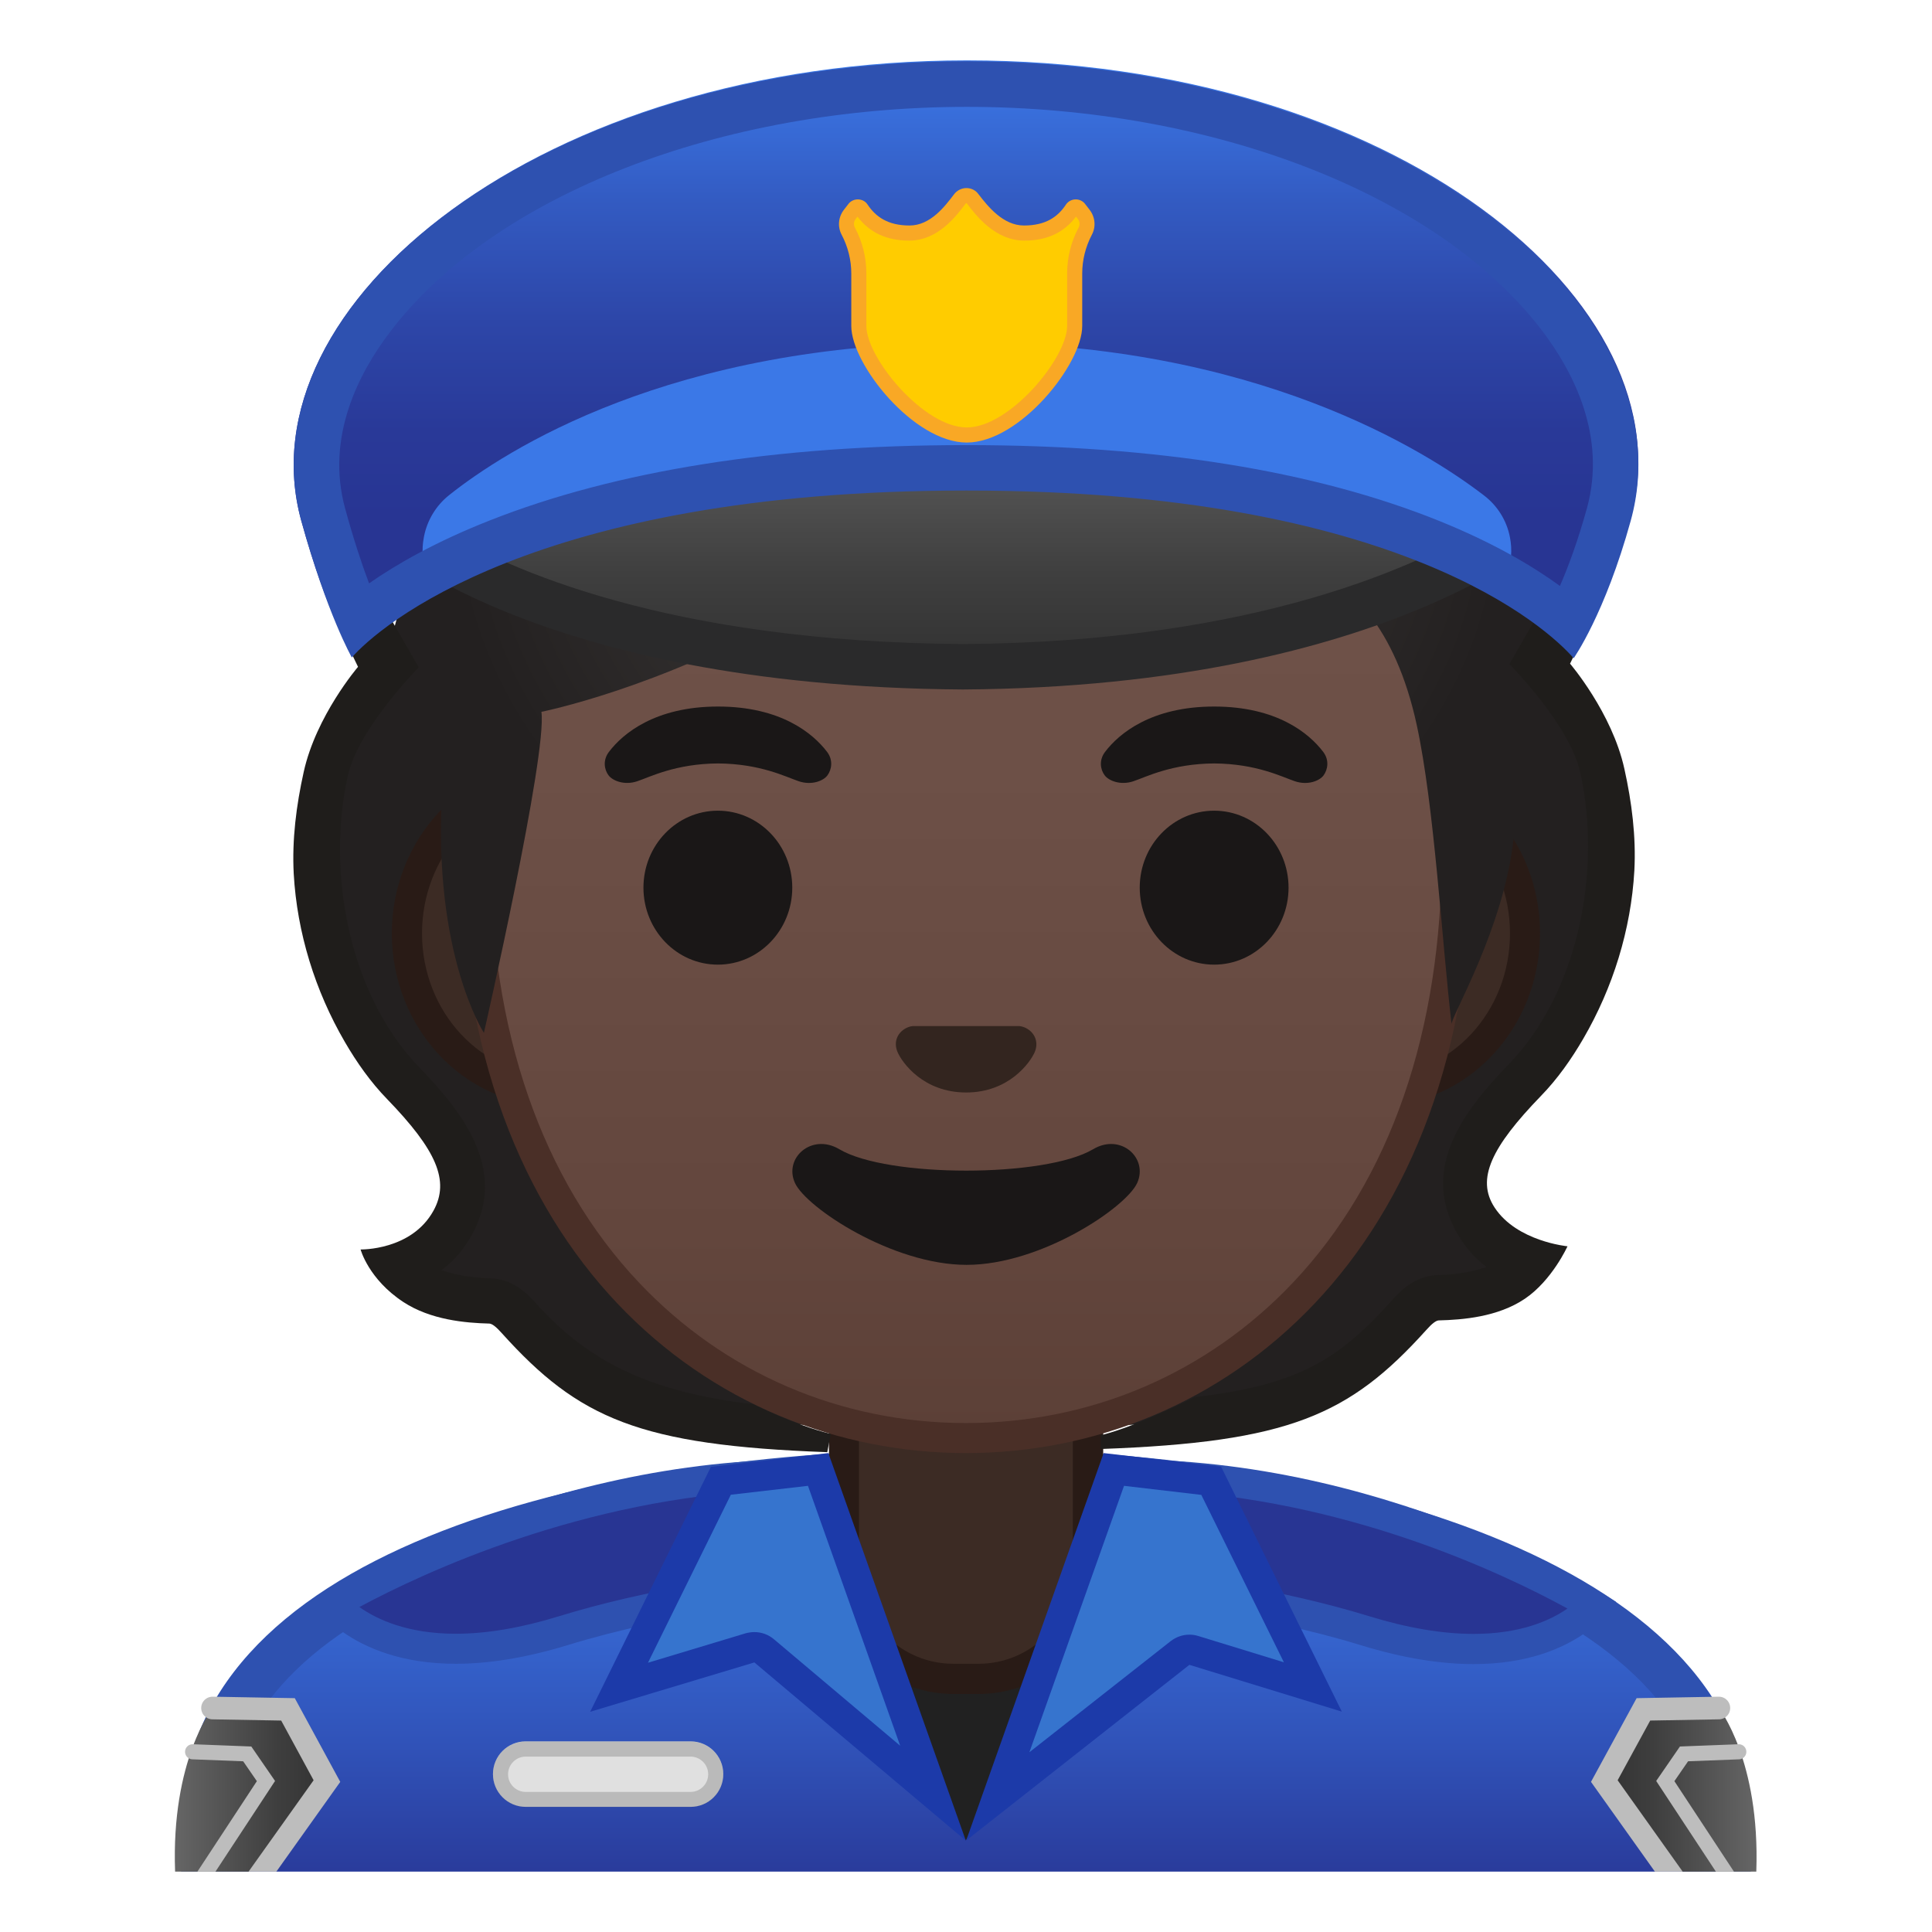 <svg viewBox="0 0 128 128" xmlns="http://www.w3.org/2000/svg" xmlns:xlink="http://www.w3.org/1999/xlink">
  <defs>
    <rect id="SVGID_1_" height="120" width="120" x="4" y="4"/>
  </defs>
  <clipPath id="SVGID_2_">
    <use overflow="visible" xlink:href="#SVGID_1_"/>
  </clipPath>
  <g clip-path="url(#SVGID_2_)">
    <g id="XMLID_6_">
      <linearGradient id="SVGID_3_" gradientUnits="userSpaceOnUse" x1="64" x2="64" y1="97.5" y2="126.5">
        <stop offset="3.247793e-03" style="stop-color:#3B78E7"/>
        <stop offset="0.223" style="stop-color:#386EDA"/>
        <stop offset="0.629" style="stop-color:#3052B8"/>
        <stop offset="1" style="stop-color:#283593"/>
      </linearGradient>
      <path d="M13.5,126.5v-5.51c0-17.29,27.21-23.46,50.5-23.49h0.14c13.39,0,25.82,2.15,35.01,6.05 c7,2.98,15.35,8.42,15.35,17.44v5.51H13.5z" fill="url(#SVGID_3_)"/>
      <path d="M64.14,99c24.28,0,48.86,7.55,48.86,21.99V125H15v-4.01c0-6.95,4.88-12.47,14.52-16.42 C38.26,100.99,50.51,99.02,64,99L64.14,99 M64.14,96c-0.05,0-0.09,0-0.14,0c-25.65,0.03-52,7.1-52,24.99V128h104v-7.01 C116,104.13,89.9,96,64.14,96L64.14,96z" fill="#2E51B0"/>
    </g>
    <g>
      <defs>
        <path id="XMLID_32_" d="M12,120.99V127h104v-6.01c0-16.89-26.19-25.02-52-24.99C38.35,96.03,12,103.1,12,120.99z"/>
      </defs>
      <clipPath id="XMLID_7_">
        <use overflow="visible" xlink:href="#XMLID_32_"/>
      </clipPath>
    </g>
    <g>
      <path d="M97.64,109.25c-2.16,0-4.57-0.41-7.18-1.21c-6.56-2.02-12.95-2.67-13.93-2.76 c-0.84-0.38-1.19-3.82-0.79-7.58c14.51,0.35,26.51,6.75,29.86,8.71C104.58,107.47,102.2,109.25,97.64,109.25L97.64,109.25z" fill="#283593"/>
      <path d="M76.65,98.73c12.44,0.53,22.89,5.48,27.2,7.84c-1.18,0.82-3.16,1.68-6.22,1.68 c-2.06,0-4.37-0.39-6.88-1.16c-6.05-1.86-11.95-2.58-13.73-2.76C76.62,103.53,76.48,101.2,76.65,98.73 M74.85,96.69 c0,0-1.19,8.86,1.47,9.58c0,0,6.88,0.59,13.84,2.73c2.93,0.9,5.4,1.25,7.47,1.25c7.09,0,9.44-4.12,9.44-4.12 S92.85,96.81,74.85,96.69L74.85,96.69z" fill="#2E51B0"/>
    </g>
    <g>
      <path d="M30.2,109.23c-4.65,0-7.09-1.86-8.13-2.95c3.38-1.94,15.44-8.23,29.94-8.58 c0.39,3.77,0.05,7.21-0.79,7.58c-0.98,0.09-7.37,0.74-13.93,2.76C34.72,108.83,32.34,109.23,30.2,109.23z" fill="#283593"/>
      <path d="M51.1,98.73c0.17,2.46,0.03,4.8-0.37,5.6c-1.78,0.18-7.68,0.9-13.73,2.76c-2.47,0.76-4.76,1.15-6.8,1.15 c-3.16,0-5.19-0.92-6.39-1.77C28.15,104.14,38.65,99.26,51.1,98.73 M52.9,96.69c-18,0.12-32.31,9.31-32.31,9.31 s2.42,4.23,9.61,4.23c2.05,0,4.5-0.35,7.39-1.23c6.96-2.14,13.84-2.73,13.84-2.73C54.09,105.54,52.9,96.69,52.9,96.69L52.9,96.69 z" fill="#2E51B0"/>
    </g>
    <g>
      <g>
        <linearGradient id="SVGID_4_" gradientUnits="userSpaceOnUse" x1="116.38" x2="106.541" y1="118.998" y2="118.998">
          <stop offset="4.021925e-03" style="stop-color:#666666"/>
          <stop offset="0.099" style="stop-color:#606060"/>
          <stop offset="0.68" style="stop-color:#3F3F3F"/>
          <stop offset="1" style="stop-color:#333333"/>
        </linearGradient>
        <path d="M113.88,113.16l-5,0.08l-2.34,4.29l5.02,6.71c0,0,4.74,1.46,4.8-0.25 C116.62,116.62,113.88,113.16,113.88,113.16z" fill="url(#SVGID_4_)"/>
      </g>
      <polyline fill="none" points="113.88,113.16 108.88,113.25 106.29,118 112.57,126.82 " stroke="#BDBDBD" stroke-linecap="round" stroke-miterlimit="10" stroke-width="1.5"/>
      <polyline fill="none" points="115.2,116.06 111.57,116.2 110.33,118 116.09,126.75 " stroke="#BDBDBD" stroke-linecap="round" stroke-miterlimit="10"/>
    </g>
    <g>
      <g>
        <linearGradient id="SVGID_5_" gradientUnits="userSpaceOnUse" x1="11.576" x2="21.414" y1="118.998" y2="118.998">
          <stop offset="4.021925e-03" style="stop-color:#666666"/>
          <stop offset="0.099" style="stop-color:#606060"/>
          <stop offset="0.68" style="stop-color:#3F3F3F"/>
          <stop offset="1" style="stop-color:#333333"/>
        </linearGradient>
        <path d="M14.08,113.16l5,0.08l2.34,4.29l-5.02,6.71c0,0-4.74,1.46-4.8-0.25 C11.33,116.62,14.08,113.16,14.08,113.16z" fill="url(#SVGID_5_)"/>
      </g>
      <polyline fill="none" points="14.08,113.16 19.08,113.25 21.66,118 15.38,126.82 " stroke="#BDBDBD" stroke-linecap="round" stroke-miterlimit="10" stroke-width="1.5"/>
      <polyline fill="none" points="12.76,116.06 16.38,116.2 17.62,118 11.87,126.75 " stroke="#BDBDBD" stroke-linecap="round" stroke-miterlimit="10"/>
    </g>
    <g>
      <polygon fill="#212121" points="53.41,104.86 73.31,104.86 63.99,121.94 "/>
      <g id="XMLID_2_">
        <path d="M63.17,111.23c-4,0-7.26-3.22-7.26-7.17V91.08h16.16v12.98c0,3.96-3.26,7.17-7.26,7.17H63.17z" fill="#3C2B24"/>
        <path d="M71.08,92.08v11.98c0,3.4-2.81,6.17-6.26,6.17h-1.65c-3.45,0-6.26-2.77-6.26-6.17V92.08H64H71.08 M73.08,90.08H64h-9.08v13.98c0,4.51,3.7,8.17,8.26,8.17h1.65c4.56,0,8.26-3.66,8.26-8.17V90.08L73.08,90.08z" fill="#291B16"/>
      </g>
      <g>
        <path d="M50.62,109.37c-0.18-0.15-0.41-0.24-0.64-0.24c-0.1,0-0.19,0.01-0.29,0.04l-8.67,2.61l6.74-13.68 l6.45-0.75l7.61,21.45L50.62,109.37z" fill="#3674CE"/>
        <path d="M53.53,98.44l6.11,17.22l-8.37-7.06c-0.37-0.31-0.82-0.47-1.29-0.47c-0.19,0-0.39,0.03-0.58,0.08 l-6.47,1.95l5.49-11.13L53.53,98.44 M54.88,96.27l-7.78,0.91l-8,16.23l10.88-3.27l14.01,11.81L54.88,96.27L54.88,96.27z" fill="#1C3AA9"/>
      </g>
      <g>
        <path d="M73.8,97.36l6.45,0.75l6.73,13.66l-7.88-2.42c-0.1-0.03-0.2-0.04-0.29-0.04c-0.22,0-0.44,0.07-0.62,0.21 l-12.08,9.5L73.8,97.36z" fill="#3674CE"/>
        <path d="M74.47,98.44l5.12,0.6l5.47,11.09l-5.67-1.74c-0.19-0.06-0.39-0.09-0.59-0.09 c-0.44,0-0.88,0.15-1.24,0.43l-9.36,7.36L74.47,98.44 M73.12,96.27l-9.11,25.67l14.79-11.64l10.1,3.1l-8-16.23L73.12,96.27 L73.12,96.27z" fill="#1C3AA9"/>
      </g>
    </g>
  </g>
  <g clip-path="url(#SVGID_2_)">
    <path d="M45.75,119.71H34.83c-1.2,0-2.17-0.97-2.17-2.17v0c0-1.2,0.97-2.17,2.17-2.17h10.92 c1.2,0,2.17,0.97,2.17,2.17v0C47.92,118.74,46.95,119.71,45.75,119.71z" fill="#E0E0E0"/>
    <g opacity="0.2">
      <path d="M45.75,116.38c0.64,0,1.17,0.52,1.17,1.17c0,0.64-0.52,1.17-1.17,1.17H34.83c-0.64,0-1.17-0.52-1.17-1.17 c0-0.64,0.52-1.17,1.17-1.17H45.75 M45.75,115.38H34.83c-1.2,0-2.17,0.97-2.17,2.17c0,1.2,0.97,2.17,2.17,2.17h10.92 c1.2,0,2.17-0.97,2.17-2.17C47.92,116.35,46.95,115.38,45.75,115.38L45.75,115.38z" fill="#212121"/>
    </g>
  </g>
  <g clip-path="url(#SVGID_2_)">
    <g>
      <radialGradient id="SVGID_6_" cx="68.117" cy="42.978" gradientUnits="userSpaceOnUse" r="24.793">
        <stop offset="0" style="stop-color:#444140"/>
        <stop offset="1" style="stop-color:#232020"/>
      </radialGradient>
      <path d="M93.38,87.11c0.53-0.58,1.11-1.11,1.91-1.13c1.32-0.03,3.36-0.25,4.97-1.22 c0.47-0.28,0.87-0.67,1.17-1.14c-1.13-0.23-2.68-0.89-3.73-2.93c-1.6-3.1,0.25-5.95,3.32-9.12c3.46-3.57,9.21-15.82,3.1-26.74 L103,39c-5.59,0.02-33.79,0-38.9,0v55.62C83.86,94.62,87.77,93.33,93.38,87.11z" fill="url(#SVGID_6_)"/>
    </g>
    <g>
      <radialGradient id="SVGID_7_" cx="59.485" cy="45.478" gradientUnits="userSpaceOnUse" r="25.682">
        <stop offset="0" style="stop-color:#444140"/>
        <stop offset="1" style="stop-color:#232020"/>
      </radialGradient>
      <path d="M34.82,87.11c-0.53-0.58-1.11-1.11-1.91-1.13c-1.32-0.03-3.36-0.25-4.97-1.22 c-0.47-0.28-0.87-0.67-1.17-1.14c1.13-0.23,2.75-0.86,3.73-2.93c1.6-3.35-0.67-6.33-3.32-9.12c-4.33-4.57-9.21-15.82-3.1-26.74 C28,41,26,36,26,36s32.99,3,38.1,3v55.62C44.34,94.62,40.43,93.33,34.82,87.11z" fill="url(#SVGID_7_)"/>
    </g>
    <path d="M104.7,51.2c1.42,6.43-0.09,14.51-4.76,19.33c-2.96,3.05-5.7,6.73-3.58,10.85 c0.55,1.07,1.27,1.93,2.13,2.56c-1.18,0.42-2.47,0.52-3.24,0.54c-1.56,0.04-2.56,1.15-2.99,1.63c-3.4,3.77-5.97,5.63-13.09,6.45 c0,0-3.69,1.89-6.24,2.53V96c12.46-0.45,16.47-2.23,21.56-7.88c0.39-0.44,0.65-0.63,0.83-0.64c1.58-0.04,3.9-0.22,5.7-1.43 c1.81-1.22,2.83-3.48,2.83-3.48s-3.36-0.32-4.83-2.57c-1.24-1.89-0.2-4.01,3.07-7.39c1.1-1.13,2.02-2.44,2.81-3.8 c1.96-3.37,3.16-7.22,3.38-11.13c0.12-2.26-0.17-4.53-0.66-6.74c-0.82-3.73-3.6-6.97-3.6-6.97l0.97-2.01c0,0-2.66-1.84-2.73-1.89 L100,44C100,44,104,48,104.7,51.2z" fill="#1F1D1B"/>
    <path d="M23.04,51.41c-1.42,6.43,0.09,14.51,4.76,19.33c2.96,3.05,5.7,6.73,3.58,10.85 c-0.55,1.07-1.27,1.93-2.13,2.56c1.18,0.42,2.47,0.52,3.24,0.54c1.56,0.04,2.56,1.15,2.99,1.63c3.4,3.77,7.36,5.9,14.48,6.72 c0,0,2.52,1.32,5.08,1.96l-0.23,1.21c-12.46-0.45-16.47-2.23-21.56-7.88c-0.39-0.44-0.65-0.63-0.83-0.64 c-1.58-0.04-3.89-0.24-5.7-1.43c-2.31-1.52-2.83-3.48-2.83-3.48s3.37,0.08,4.83-2.57c1.09-1.98,0.2-4.01-3.07-7.39 c-1.1-1.13-2.02-2.44-2.81-3.8c-1.96-3.37-3.16-7.22-3.38-11.13c-0.12-2.26,0.17-4.53,0.66-6.74c0.82-3.73,3.6-6.97,3.6-6.97 l-0.97-2.01c0,0,2.66-1.84,2.73-1.89l2.26,3.93C27.75,44.22,23.75,48.22,23.04,51.41z" fill="#1F1D1B"/>
    <g>
      <path d="M36.67,72.26c-5.36,0-9.71-4.67-9.71-10.41s4.36-10.41,9.71-10.41h54.65c5.36,0,9.71,4.67,9.71,10.41 s-4.36,10.41-9.71,10.41H36.67z" fill="#3C2B24"/>
      <path d="M91.33,52.43c4.8,0,8.71,4.22,8.71,9.41s-3.91,9.41-8.71,9.41h-7.37H44.04h-7.37 c-4.8,0-8.71-4.22-8.71-9.41s3.91-9.41,8.71-9.41h7.37h39.91H91.33 M91.33,50.43h-7.37H44.04h-7.37 c-5.89,0-10.71,5.14-10.71,11.41c0,6.28,4.82,11.41,10.71,11.41h7.37h39.91h7.37c5.89,0,10.71-5.14,10.71-11.41 C102.04,55.57,97.22,50.43,91.33,50.43L91.33,50.43z" fill="#291B16"/>
    </g>
    <g>
      <linearGradient id="SVGID_8_" gradientUnits="userSpaceOnUse" x1="64" x2="64" y1="94.591" y2="12.825">
        <stop offset="0" style="stop-color:#5C4037"/>
        <stop offset="0.158" style="stop-color:#63463D"/>
        <stop offset="0.533" style="stop-color:#6D5047"/>
        <stop offset="1" style="stop-color:#70534A"/>
      </linearGradient>
      <path d="M64,95.27c-15.66,0-32.52-12.14-32.52-38.81c0-12.38,3.56-23.79,10.02-32.13 c6.04-7.8,14.25-12.27,22.5-12.27s16.45,4.47,22.5,12.27c6.46,8.33,10.02,19.75,10.02,32.13c0,12.09-3.51,22.19-10.14,29.21 C80.52,91.86,72.57,95.27,64,95.27z" fill="url(#SVGID_8_)"/>
      <path d="M64,13.07L64,13.07c7.94,0,15.85,4.33,21.71,11.88c6.33,8.16,9.81,19.35,9.81,31.52 c0,11.83-3.41,21.7-9.87,28.52c-5.67,5.99-13.36,9.29-21.65,9.29s-15.98-3.3-21.65-9.29c-6.46-6.82-9.87-16.69-9.87-28.52 c0-12.16,3.49-23.35,9.81-31.52C48.15,17.4,56.06,13.07,64,13.07 M64,11.07L64,11.07L64,11.07c-17.4,0-33.52,18.61-33.52,45.39 c0,26.64,16.61,39.81,33.52,39.81S97.52,83.1,97.52,56.46C97.52,29.68,81.4,11.07,64,11.07L64,11.07z" fill="#4A2F27"/>
    </g>
    <g>
      <g>
        <ellipse cx="47.56" cy="58.81" fill="#1A1717" rx="4.93" ry="5.1"/>
        <g>
          <g>
            <path d="M54.8,49.82c-0.93-1.23-3.07-3.01-7.23-3.01s-6.31,1.79-7.23,3.01c-0.41,0.54-0.31,1.17-0.02,1.55 c0.26,0.35,1.04,0.68,1.9,0.39c0.86-0.29,2.54-1.16,5.35-1.18c2.81,0.02,4.49,0.89,5.35,1.18c0.86,0.29,1.64-0.03,1.9-0.39 C55.1,50.99,55.21,50.36,54.8,49.82z" fill="#1A1717"/>
            <path d="M87.67,49.82c-0.93-1.23-3.07-3.01-7.23-3.01c-4.16,0-6.31,1.79-7.23,3.01 c-0.41,0.54-0.31,1.17-0.02,1.55c0.26,0.35,1.04,0.68,1.9,0.39c0.86-0.29,2.54-1.16,5.35-1.18c2.81,0.02,4.49,0.89,5.35,1.18 c0.86,0.29,1.64-0.03,1.9-0.39C87.97,50.99,88.08,50.36,87.67,49.82z" fill="#1A1717"/>
          </g>
          <ellipse cx="80.44" cy="58.81" fill="#1A1717" rx="4.93" ry="5.1"/>
        </g>
      </g>
      <path d="M67.86,68.06c-0.11-0.04-0.21-0.07-0.32-0.08h-7.07c-0.11,0.01-0.22,0.04-0.32,0.08 c-0.64,0.26-0.99,0.92-0.69,1.63c0.3,0.71,1.71,2.69,4.55,2.69c2.84,0,4.25-1.99,4.55-2.69C68.85,68.98,68.5,68.32,67.86,68.06z" fill="#33251F"/>
      <path d="M72.42,76.14c-3.19,1.89-13.63,1.89-16.81,0c-1.83-1.09-3.7,0.58-2.94,2.24 c0.75,1.63,6.45,5.42,11.37,5.42s10.55-3.79,11.3-5.42C76.09,76.72,74.25,75.05,72.42,76.14z" fill="#1A1717"/>
    </g>
    <g>
      <radialGradient id="SVGID_9_" cx="64.807" cy="33.52" gradientTransform="matrix(1 0 0 0.864 0 4.552)" gradientUnits="userSpaceOnUse" r="34.906">
        <stop offset="0" style="stop-color:#444140"/>
        <stop offset="1" style="stop-color:#232020"/>
      </radialGradient>
      <path d="M52.25,10.65c-12.26,4.35-15.77,7.1-15.77,7.1s-6.75-0.5-9.64,5.34 c-3.02,6.11-0.36,10.78-0.36,10.78s0.56,2.49,2.15,10.25c0.93,4.56,0.66,8.36,0.66,8.36c-0.62,10.74,2.77,15.95,2.77,15.95 s4.21-18.45,3.81-21.27c0,0,7.76-1.54,16.57-6.58c5.95-3.41,10.02-7.41,16.71-8.91c10.18-2.29,12.45,5.08,12.45,5.08 s9.42-1.81,12.26,11.27c1.17,5.38,1.67,14.37,2.31,19.84c-0.06-0.48,3.5-6.4,4.12-12.4c0.23-2.23-1.3-7.42-0.29-11.47 c2.21-8.8,4.22-15.99,2.85-18.06c-2.5-3.79-8.49-9-12.97-8.24c0.23-4.8-3.55-9.25-8.1-10.78C69.33,2.73,55.91,9.35,52.25,10.65z" fill="url(#SVGID_9_)"/>
    </g>
    <g>
      <g id="XMLID_15_">
        <linearGradient id="SVGID_10_" gradientUnits="userSpaceOnUse" x1="64.02" x2="64.02" y1="25.825" y2="43.685">
          <stop offset="4.021925e-03" style="stop-color:#666666"/>
          <stop offset="0.099" style="stop-color:#606060"/>
          <stop offset="0.68" style="stop-color:#3F3F3F"/>
          <stop offset="1" style="stop-color:#333333"/>
        </linearGradient>
        <path d="M63.79,44.17c-22.85-0.15-33.76-6.58-36.93-8.88c2.25-2.57,10.79-9.57,36.93-9.57 c25.91,0,34.89,6.5,37.38,9C97.83,37.19,86.49,44.02,63.79,44.17z" fill="url(#SVGID_10_)"/>
        <path d="M63.79,27.24c21.84,0,31.27,4.64,34.91,7.35c-4.53,2.82-15.41,7.95-34.89,8.08 c-19.56-0.13-30.19-4.97-34.54-7.6C32.65,32.24,41.76,27.24,63.79,27.24 M63.79,24.22c-33.6,0-38.98,11.36-38.98,11.36 s10.36,9.91,38.98,10.1c28.63-0.19,39.51-10.73,39.51-10.73S97.39,24.22,63.79,24.22L63.79,24.22z" fill="#2A2A2B"/>
      </g>
      <linearGradient id="SVGID_11_" gradientUnits="userSpaceOnUse" x1="64" x2="64" y1="4.352" y2="34.313">
        <stop offset="3.247793e-03" style="stop-color:#3B78E7"/>
        <stop offset="0.011" style="stop-color:#3B77E6"/>
        <stop offset="0.298" style="stop-color:#335BC2"/>
        <stop offset="0.568" style="stop-color:#2D46A8"/>
        <stop offset="0.809" style="stop-color:#293998"/>
        <stop offset="1" style="stop-color:#283593"/>
      </linearGradient>
      <path d="M19.96,34.5c1.71,6.19,3.35,8.81,3.35,8.81C25.04,41.31,35.36,32,63.93,32c0.01,0,0.12,0,0.12,0 l0,0c0,0-0.01,0,0.04,0c28.58,0,38.42,9.36,40.16,11.36c0,0,2.07-2.8,3.78-8.99C112,20.05,92.35,4,64.06,4 C35.83,4,16.01,20.2,19.96,34.5z" fill="url(#SVGID_11_)"/>
      <g>
        <defs>
          <path id="SVGID_12_" d="M19.96,34.5c1.71,6.19,3.35,8.81,3.35,8.81C25.04,41.31,35.36,32,63.93,32c0.01,0,0.12,0,0.12,0l0,0 c0,0-0.01,0,0.04,0c28.58,0,38.42,9.36,40.16,11.36c0,0,2.07-2.8,3.78-8.99C112,20.05,92.35,4,64.06,4 C35.83,4,16.01,20.2,19.96,34.5z"/>
        </defs>
        <clipPath id="SVGID_13_">
          <use overflow="visible" xlink:href="#SVGID_12_"/>
        </clipPath>
        <path id="XMLID_14_" clip-path="url(#SVGID_13_)" d="M100.04,35.61c-0.21-1.12-0.83-2.11-1.74-2.8 c-3.78-2.9-15.09-10.1-34.24-10.1c-19.65,0-30.66,7.19-34.3,10.09c-0.87,0.69-1.46,1.67-1.67,2.75l-0.01,0.06 c-0.63,3.29,2.38,6.14,5.67,5.36c6.87-1.64,18.03-3.73,30.31-3.75c12.28,0.02,23.45,2.12,30.31,3.75 C97.66,41.75,100.67,38.9,100.04,35.61L100.04,35.61z" fill="#3B78E7"/>
      </g>
      <g id="XMLID_10_">
        <path d="M64.06,28.82c-3.14,0-7.15-4.89-7.15-7.22v-3.48c0-0.97-0.24-1.94-0.7-2.81 c-0.19-0.36-0.15-0.78,0.1-1.11l0.31-0.4c0.05-0.06,0.13-0.1,0.21-0.1c0.09,0,0.17,0.04,0.22,0.11c0.72,1.09,1.77,1.63,3.21,1.63 c1.64,0,2.75-1.47,3.35-2.27c0.1-0.14,0.26-0.21,0.42-0.21c0.16,0,0.32,0.08,0.42,0.21c0.56,0.74,1.73,2.27,3.41,2.27 c1.44,0,2.49-0.53,3.21-1.63c0.04-0.07,0.13-0.11,0.22-0.11c0.09,0,0.17,0.04,0.21,0.1l0.31,0.4c0.25,0.33,0.29,0.75,0.1,1.11 c-0.46,0.87-0.7,1.84-0.7,2.81v3.48C71.21,23.93,67.2,28.82,64.06,28.82z" fill="#FFCC00"/>
        <path d="M64.03,13.46l0.02,0.01c0.61,0.8,1.88,2.47,3.81,2.47c1.5,0,2.62-0.52,3.43-1.59l0.12,0.16 c0.13,0.17,0.15,0.38,0.05,0.57c-0.5,0.94-0.76,1.99-0.76,3.04v3.48c0,2.11-3.8,6.72-6.65,6.72c-2.86,0-6.65-4.61-6.65-6.72 v-3.48c0-1.05-0.26-2.1-0.76-3.04c-0.1-0.19-0.08-0.4,0.05-0.57l0.12-0.16c0.81,1.07,1.94,1.59,3.43,1.59 c1.89,0,3.1-1.6,3.75-2.47C64,13.47,64.01,13.46,64.03,13.46 M64.03,12.46c-0.33,0-0.63,0.16-0.82,0.41 c-0.6,0.79-1.56,2.07-2.95,2.07c-1.43,0-2.24-0.57-2.79-1.4c-0.14-0.21-0.38-0.33-0.64-0.33c-0.24,0-0.47,0.11-0.61,0.29 l-0.31,0.4c-0.37,0.48-0.43,1.12-0.15,1.65c0.42,0.8,0.64,1.68,0.64,2.57v3.48c0,2.54,4.14,7.72,7.65,7.72s7.65-5.19,7.65-7.72 v-3.48c0-0.89,0.22-1.77,0.64-2.57c0.28-0.53,0.22-1.17-0.15-1.65l-0.31-0.4c-0.14-0.18-0.37-0.29-0.61-0.29 c-0.26,0-0.5,0.13-0.64,0.33c-0.55,0.84-1.36,1.4-2.79,1.4c-1.39,0-2.4-1.28-3.01-2.07C64.65,12.61,64.35,12.46,64.03,12.46 L64.03,12.46z" fill="#F9A825"/>
      </g>
      <path d="M64.06,7.08c16.3,0,31.26,5.82,38.11,14.83c2.08,2.74,4.29,7.01,2.96,11.79 c-0.59,2.13-1.22,3.83-1.78,5.12c-1.8-1.31-4.39-2.85-7.98-4.3c-8.25-3.33-18.77-5.03-31.31-5.03h-0.12 c-12.51,0-23.1,1.68-31.49,4.99c-3.58,1.41-6.18,2.9-8,4.17c-0.48-1.28-1.03-2.93-1.58-4.95c-1.31-4.74,0.9-8.99,2.98-11.72 C32.73,12.93,47.73,7.08,64.06,7.08 M64.06,4.06c-28.23,0-48.05,16.13-44.1,30.44c1.71,6.19,3.35,9.06,3.35,9.06 c1.74-2,12.05-11.06,40.63-11.06c0.01,0,0.12,0,0.12,0h0c0,0,0,0,0.04,0c28.58,0,38.42,9.11,40.16,11.11c0,0,2.07-2.92,3.78-9.11 C112,20.18,92.35,4.06,64.06,4.06L64.06,4.06z" fill="#2E51B0"/>
    </g>
  </g>
</svg>